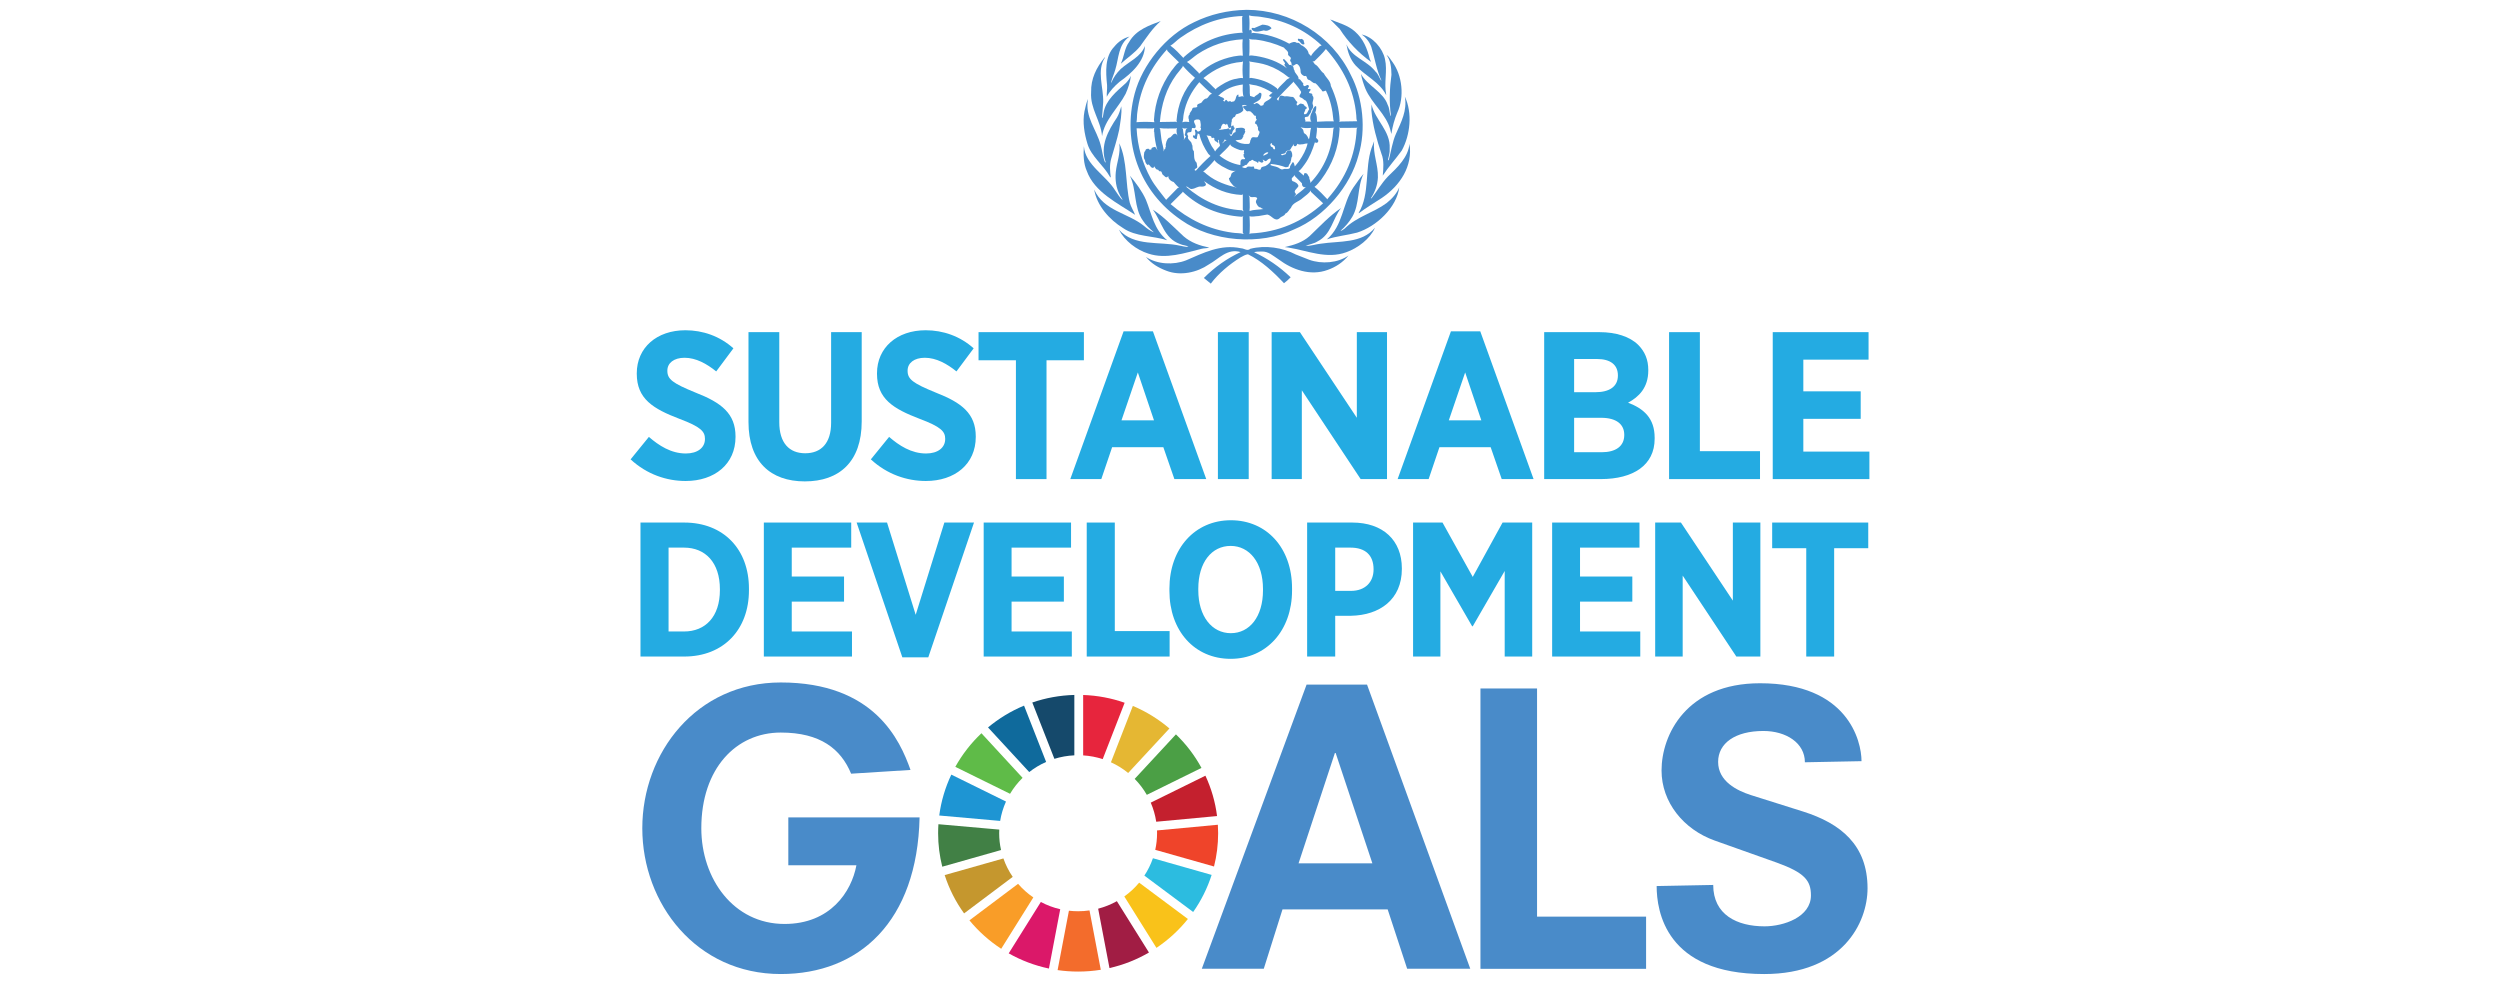 <?xml version="1.0" encoding="utf-8"?>
<!-- Generator: Adobe Illustrator 16.0.0, SVG Export Plug-In . SVG Version: 6.00 Build 0)  -->
<!DOCTYPE svg PUBLIC "-//W3C//DTD SVG 1.1//EN" "http://www.w3.org/Graphics/SVG/1.1/DTD/svg11.dtd">
<svg version="1.1" id="Layer_1" xmlns="http://www.w3.org/2000/svg" xmlns:xlink="http://www.w3.org/1999/xlink" x="0px" y="0px"
	 width="287px" height="114.523px" viewBox="0 0 287 114.523" enable-background="new 0 0 287 114.523" xml:space="preserve">
<rect y="-0.829" fill="#FFFFFF" width="287" height="115.352"/>
<g>
	<path fill="#24ABE2" d="M76.751,62.867v9.627h1.777c2.447,0,4.116-1.692,4.116-4.748v-0.11c0-3.054-1.669-4.769-4.116-4.769H76.751
		z M73.527,59.989h5.025c4.514,0,7.427,3.076,7.427,7.581v0.198c0,4.504-2.913,7.603-7.427,7.603h-5.025V59.989z"/>
	<polygon fill="#24ABE2" points="87.689,59.989 97.72,59.989 97.72,62.867 90.893,62.867 90.893,66.186 96.896,66.186 
		96.896,69.065 90.893,69.065 90.893,72.494 97.808,72.494 97.808,75.371 87.689,75.371 	"/>
	<polygon fill="#24ABE2" points="98.341,59.989 101.832,59.989 105.122,70.581 108.413,59.989 111.816,59.989 106.568,75.459 
		103.588,75.459 	"/>
	<polygon fill="#24ABE2" points="112.926,59.989 122.956,59.989 122.956,62.867 116.128,62.867 116.128,66.186 122.132,66.186 
		122.132,69.065 116.128,69.065 116.128,72.494 123.045,72.494 123.045,75.371 112.926,75.371 	"/>
	<polygon fill="#24ABE2" points="124.756,59.989 127.979,59.989 127.979,72.448 134.272,72.448 134.272,75.371 124.756,75.371 	"/>
	<path fill="#24ABE2" d="M144.991,67.768v-0.154c0-3.032-1.556-4.943-3.714-4.943c-2.18,0-3.713,1.889-3.713,4.922v0.153
		c0,3.033,1.579,4.943,3.735,4.943S144.991,70.799,144.991,67.768 M134.25,67.833v-0.263c0-4.616,2.934-7.846,7.049-7.846
		c4.137,0,7.028,3.209,7.028,7.801v0.264c0,4.593-2.936,7.845-7.05,7.845C137.14,75.634,134.25,72.426,134.25,67.833"/>
	<path fill="#24ABE2" d="M155.084,67.833c1.668,0,2.602-1.032,2.602-2.46v-0.022c0-1.604-0.934-2.484-2.646-2.484h-1.758v4.967
		H155.084z M150.059,59.989h5.18c3.492,0,5.695,2,5.695,5.272v0.046c0,3.537-2.559,5.317-5.828,5.384h-1.824v4.68h-3.223V59.989z"/>
	<polygon fill="#24ABE2" points="162.221,59.989 165.6,59.989 169.071,66.23 172.495,59.989 175.897,59.989 175.897,75.371 
		172.739,75.371 172.739,65.547 169.071,71.899 169.004,71.899 165.358,65.593 165.358,75.371 162.221,75.371 	"/>
	<polygon fill="#24ABE2" points="178.186,59.989 188.213,59.989 188.213,62.867 181.387,62.867 181.387,66.186 187.391,66.186 
		187.391,69.065 181.387,69.065 181.387,72.494 188.303,72.494 188.303,75.371 178.186,75.371 	"/>
	<polygon fill="#24ABE2" points="190.014,59.989 192.971,59.989 198.932,68.954 198.932,59.989 202.09,59.989 202.09,75.371 
		199.331,75.371 193.172,66.078 193.172,75.371 190.014,75.371 	"/>
	<polygon fill="#24ABE2" points="207.358,62.934 203.446,62.934 203.446,59.989 214.475,59.989 214.475,62.934 210.561,62.934 
		210.561,75.371 207.358,75.371 	"/>
	<path fill="#24ABE2" d="M72.393,52.736l2.098-2.579c1.146,0.987,2.537,1.903,4.243,1.903c1.364,0,2.195-0.674,2.195-1.662v-0.024
		c0-0.843-0.489-1.375-2.927-2.29c-3.023-1.158-4.901-2.288-4.901-5.181v-0.048c0-2.941,2.291-4.942,5.583-4.942
		c2,0,3.951,0.676,5.512,2.074l-1.976,2.651c-1.072-0.868-2.316-1.567-3.634-1.567c-1.219,0-1.974,0.603-1.974,1.47v0.025
		c0,0.963,0.584,1.422,3.241,2.505c2.977,1.158,4.585,2.41,4.585,5.038v0.048c0,3.134-2.413,5.06-5.73,5.06
		C76.539,55.216,74.271,54.47,72.393,52.736"/>
	<path fill="#24ABE2" d="M85.926,48.445V38.129h3.535v10.34c0,2.386,1.147,3.566,2.976,3.566c1.829,0,2.975-1.156,2.975-3.494
		V38.129h3.512v10.243c0,4.651-2.584,6.892-6.534,6.892C88.462,55.264,85.926,53,85.926,48.445"/>
	<path fill="#24ABE2" d="M99.973,52.736l2.097-2.579c1.147,0.987,2.538,1.903,4.244,1.903c1.363,0,2.194-0.674,2.194-1.662v-0.024
		c0-0.843-0.488-1.375-2.927-2.29c-3.023-1.158-4.902-2.288-4.902-5.181v-0.048c0-2.941,2.294-4.942,5.585-4.942
		c2,0,3.951,0.676,5.512,2.074l-1.975,2.651c-1.073-0.868-2.317-1.567-3.635-1.567c-1.219,0-1.974,0.603-1.974,1.47v0.025
		c0,0.963,0.583,1.422,3.241,2.505c2.977,1.158,4.585,2.41,4.585,5.038v0.048c0,3.134-2.414,5.06-5.73,5.06
		C104.118,55.216,101.85,54.47,99.973,52.736"/>
	<polygon fill="#24ABE2" points="116.628,41.359 112.336,41.359 112.336,38.13 124.432,38.13 124.432,41.359 120.14,41.359 
		120.14,55 116.628,55 	"/>
	<path fill="#24ABE2" d="M132.478,48.252l-1.854-5.496l-1.877,5.496H132.478z M128.989,38.035h3.366L138.477,55h-3.657l-1.269-3.664
		h-5.878L126.43,55h-3.561L128.989,38.035z"/>
	<rect x="139.816" y="38.129" fill="#24ABE2" width="3.536" height="16.87"/>
	<polygon fill="#24ABE2" points="145.985,38.13 149.229,38.13 155.764,47.962 155.764,38.13 159.229,38.13 159.229,55 156.204,55 
		149.45,44.806 149.45,55 145.985,55 	"/>
	<path fill="#24ABE2" d="M170.055,48.252l-1.854-5.496l-1.877,5.496H170.055z M166.567,38.035h3.367L176.055,55h-3.658l-1.27-3.664
		h-5.879L164.008,55h-3.561L166.567,38.035z"/>
	<path fill="#24ABE2" d="M183.807,47.962h-3.098v3.953h3.17c1.588,0,2.586-0.674,2.586-1.977v-0.024
		C186.465,48.709,185.563,47.962,183.807,47.962 M185.735,43.095c0-1.229-0.877-1.881-2.391-1.881h-2.635v3.81h2.465
		c1.561,0,2.561-0.629,2.561-1.906V43.095z M177.272,38.13h6.34c1.902,0,3.488,0.507,4.463,1.47
		c0.758,0.772,1.148,1.687,1.148,2.869v0.071c0,1.975-1.098,3.037-2.32,3.688c1.832,0.696,3.051,1.807,3.051,4.022v0.122
		c0,3.036-2.465,4.626-6.17,4.626h-6.512V38.13z"/>
	<polygon fill="#24ABE2" points="191.61,38.13 195.145,38.13 195.145,51.795 202.049,51.795 202.049,55 191.61,55 	"/>
	<polygon fill="#24ABE2" points="203.51,38.13 214.51,38.13 214.51,41.287 207.022,41.287 207.022,44.926 213.608,44.926 
		213.608,48.083 207.022,48.083 207.022,51.843 214.608,51.843 214.608,55 203.51,55 	"/>
	<path fill="#498BC9" d="M143.344,22.458l0.099,0.143c0,0.538,0.068,1.088,0,1.619c0.491-0.163,1.063-0.137,1.593-0.222
		c-0.107-0.039-0.213-0.064-0.293-0.171c-0.31-0.02-0.456-0.34-0.556-0.584c-0.047-0.177,0.072-0.319,0.146-0.473
		c-0.134-0.266-0.543-0.07-0.782-0.17C143.483,22.55,143.438,22.471,143.344,22.458 M135.77,21.998l-0.021,0.081l-1.366,1.355
		c2.069,1.77,4.404,2.91,7.07,3.271c0.425,0.072,0.909,0.034,1.321,0.157l-0.101-0.157v-1.775l0.066-0.1l-0.205,0.053
		C139.946,24.706,137.658,23.8,135.77,21.998 M150.495,22.019l-0.033-0.157c-0.186,0.36-0.596,0.589-0.908,0.865
		c-0.432,0.427-1.135,0.517-1.354,1.133c-0.23,0.21-0.312,0.538-0.637,0.656c-0.119,0.313-0.457,0.296-0.65,0.523
		c-0.557,0.493-0.916-0.312-1.42-0.412l-1.015,0.177c-0.351,0-0.703,0.125-1.035,0.013c0.049,0.669,0.049,1.39,0,2.06l0.128-0.078
		c3.198-0.139,5.958-1.338,8.325-3.462L150.495,22.019z M138.237,20.794c0.038,0.155,0.252,0.255,0.191,0.45
		c-0.113,0.177-0.346,0.183-0.529,0.177c-0.379-0.06-0.659,0.224-1.016,0.263c-0.326,0.101-0.438-0.295-0.736-0.263
		c1.844,1.594,3.953,2.589,6.42,2.721l0.186,0.124l-0.079-0.224v-1.729l-0.158,0.065C140.903,22.299,139.49,21.716,138.237,20.794
		 M138.19,20.741c-0.086-0.053-0.14-0.104-0.161-0.204L138.19,20.741z M137.977,20.458l-0.026-0.047l0.026,0.08V20.458z
		 M148.643,20.209l-0.047-0.124c-0.057,0.156-0.178,0.255-0.299,0.373c0.008,0.105-0.029,0.263,0.094,0.336
		c0.268,0.084,0.613,0.255,0.672,0.562c-0.107,0.288-0.664,0.551-0.318,0.865c0.113,0.157-0.16,0.216-0.111,0.347l0.09-0.125
		c0.398-0.307,0.83-0.595,1.182-0.976h0.047c-0.082-0.026-0.18,0.053-0.273,0.013c-0.186-0.085-0.219-0.249-0.219-0.438
		L148.643,20.209z M139.431,18.38c-0.392,0.472-0.857,0.963-1.319,1.337c0.204,0.014,0.317,0.237,0.49,0.334
		c0.994,0.819,2.235,1.213,3.39,1.495l-0.318-0.144c-0.239-0.27-0.578-0.584-0.591-0.958c0.239-0.079,0.211-0.34,0.293-0.517
		c0.197-0.211,0.437-0.322,0.695-0.38c-0.67,0.273-1.254-0.218-1.811-0.473C139.975,18.868,139.603,18.695,139.431,18.38
		 M145.833,18.198c-0.207,0-0.312,0.157-0.465,0.28c-0.186,0.106-0.279-0.195-0.432-0.123l0.066,0.058
		c0.039,0.047,0.055,0.146,0,0.189c-0.227,0.206-0.332-0.096-0.544-0.077v0.077c0.007,0.047-0.012,0.118-0.079,0.093
		c-0.134-0.217-0.403-0.137-0.538-0.329c-0.085-0.044-0.164,0.015-0.224,0.065c-0.047,0.101-0.258-0.012-0.207,0.158
		c-0.164,0.06-0.187,0.236-0.306,0.343c-0.205-0.034-0.299,0.195-0.49,0.188c0.02,0.041,0,0.106,0.06,0.112
		c0.119,0.052,0.239,0.066,0.387,0.045c0.198-0.314,0.529-0.051,0.809-0.17c0.171,0.032,0.052,0.217,0.178,0.282
		c0.272-0.084,0.479,0.229,0.696,0.032c-0.012-0.308,0.34-0.282,0.531-0.361c0.299-0.176,0.639-0.412,0.604-0.806L145.833,18.198z
		 M145.083,17.705c-0.02,0.053-0.092,0.146,0,0.177c0.16-0.162,0.496-0.157,0.512-0.392C145.36,17.456,145.243,17.58,145.083,17.705
		 M141.229,16.558c-0.285,0.458-0.829,0.879-1.227,1.305c0.709,0.577,1.505,0.938,2.386,1.087c0.047-0.176-0.025-0.399,0.068-0.55
		c0.064-0.145,0.245-0.138,0.378-0.112c0.079-0.005,0.126-0.104,0.079-0.17c-0.192-0.038-0.107-0.249-0.173-0.366
		c0.006-0.065,0.119-0.053,0.094-0.138c-0.133-0.104,0.065-0.224-0.048-0.335c0.048-0.033,0.079-0.104,0.148-0.104
		c-0.419,0.215-0.871-0.047-1.242-0.211C141.52,16.867,141.268,16.769,141.229,16.558 M149.586,16.558
		c-0.193-0.013-0.424,0.099-0.59-0.033c-0.061-0.052-0.102,0.025-0.096,0.078c-0.064,0.101-0.131,0.226-0.283,0.179
		c-0.119-0.054-0.119-0.179-0.158-0.27c0.004,0.072-0.02,0.138-0.035,0.204c-0.139,0.143-0.186,0.282-0.283,0.438
		c-0.141,0.15-0.365,0.099-0.512,0.223c-0.027,0.314-0.377,0.249-0.578,0.347l0.055,0.08c0.092,0.025,0.219,0.025,0.283-0.065
		c0.281,0.072,0.221-0.276,0.379-0.396c0.141-0.019,0.273-0.137,0.418-0.044c0.146,0.178,0.18,0.433,0.158,0.662
		c-0.158,0.156-0.076,0.411-0.189,0.597c0.025,0.216-0.24,0.313-0.207,0.53c-0.088,0.099-0.232,0.111-0.365,0.111
		c-0.523-0.195-1.074-0.321-1.658-0.374c-0.053,0.021-0.086,0.067-0.078,0.124c0.238,0.126,0.529,0.133,0.783,0.237
		c0.223,0.059,0.377,0.333,0.662,0.248c0.24-0.129,0.637,0.079,0.795-0.17c-0.025-0.243,0.188-0.419,0.293-0.629l0.08-0.02
		c0.133,0.138,0.125,0.34,0.184,0.491c0.188-0.197,0.332-0.413,0.498-0.617c0.438-0.628,0.811-1.303,0.969-2.025
		C149.93,16.473,149.752,16.505,149.586,16.558 M145.833,16.545c0.006,0.099,0.02,0.229,0.105,0.313
		c0.26-0.038,0.146,0.316,0.385,0.283c0.133-0.041,0.008-0.151,0.045-0.237c-0.037-0.195-0.23-0.216-0.365-0.333l0.035-0.106
		C145.938,16.415,145.891,16.473,145.833,16.545 M140.592,16.007c-0.041,0.164-0.154,0.309-0.272,0.425l0.021,0.015
		c0.157-0.111,0.271-0.315,0.477-0.328L140.592,16.007z M138.508,15.49c0.186,0.34,0.286,0.727,0.478,1.068
		c0.12,0.301,0.387,0.538,0.505,0.832c0.126-0.235,0.379-0.426,0.557-0.64c0.013-0.101-0.007-0.186-0.06-0.258
		c-0.06-0.138-0.005-0.334-0.113-0.452c-0.171,0.059,0.062,0.229-0.013,0.327c-0.073,0.047-0.152-0.013-0.158-0.077
		c-0.154-0.027-0.272-0.159-0.318-0.295c0.126-0.079-0.034-0.113-0.067-0.179c-0.066-0.032-0.073-0.025-0.124,0.033l-0.101-0.012
		C139.093,15.463,138.668,15.687,138.508,15.49 M135.1,14.683l-0.147,0.067c-0.616-0.016-1.259,0.039-1.844-0.046l0.079,0.11
		l0.147,1.207c0.06,0.464,0.265,0.911,0.252,1.368c0.072-0.098,0.025-0.294,0.206-0.314c-0.074-0.143,0.137-0.268,0.02-0.392
		c0.06-0.316,0.099-0.638,0.378-0.867c0.337-0.013,0.364-0.451,0.702-0.472c0.173-0.007,0.28,0.223,0.352,0.302
		C135.033,15.391,135.046,14.972,135.1,14.683 M132.506,14.683l-0.179,0.067l-1.846-0.016c0.106,2.099,0.669,4.006,1.626,5.757
		c0.472,0.865,1.161,1.646,1.765,2.451l1.319-1.35l0.159-0.065c-0.226-0.158-0.424-0.413-0.616-0.632
		c-0.22-0.058-0.446-0.208-0.557-0.419c-0.068-0.072-0.009-0.202-0.081-0.255l-0.079,0.1c-0.233,0.111-0.318-0.125-0.478-0.224
		c-0.205-0.111-0.107-0.499-0.385-0.427c-0.106-0.006-0.14-0.123-0.205-0.189c-0.258,0.025-0.326-0.255-0.463-0.394
		c-0.028,0.06,0,0.139-0.081,0.177c-0.267,0.06-0.358-0.261-0.538-0.394c-0.045,0.021-0.079,0.072-0.146,0.061
		c-0.16-0.139-0.265-0.335-0.273-0.552c-0.217-0.241-0.119-0.629-0.078-0.925c0.04-0.078,0.153-0.125,0.132-0.223
		c0.06-0.137,0.207-0.151,0.346-0.157c0.054,0.025,0.105,0.079,0.132,0.123c0.087-0.051,0.28,0.008,0.206-0.183
		c0.112-0.098,0.277-0.13,0.431-0.157c0.107,0.132,0.158,0.283,0.299,0.407l-0.092-0.145c-0.159-0.644-0.286-1.299-0.318-1.992
		c0.007-0.04-0.088-0.059-0.034-0.1l0.016,0.02C132.492,14.907,132.479,14.782,132.506,14.683 M135.703,14.658l0.099,0.157
		c0.015,0.433,0.188,0.847,0.094,1.284c0.072-0.123,0.094-0.295,0.252-0.373c0.019-0.118-0.158-0.151-0.141-0.271
		c0.126-0.241,0.008-0.634,0.333-0.738C136.106,14.756,135.901,14.8,135.703,14.658 M151.178,14.639
		c0.041,0.397-0.064,0.786-0.094,1.178l0.221,0.236c0.059,0.093,0.039,0.229-0.047,0.302c-0.092,0.06-0.211,0.053-0.307-0.02
		c-0.275,0.878-0.604,1.737-1.16,2.504c-0.219,0.275-0.43,0.655-0.717,0.798l0.604,0.525l0.02-0.13c0-0.078,0.043-0.17,0.141-0.159
		c0.293-0.005,0.299,0.302,0.465,0.461c-0.033,0.247,0.186,0.444,0.111,0.675c1.674-1.744,2.508-3.881,2.66-6.247l0.094-0.104
		c-0.596,0.06-1.227,0.019-1.844,0.025L151.178,14.639z M153.838,14.683l-0.113-0.077l0.066,0.176
		c-0.107,2.183-0.842,4.111-2.104,5.82c-0.244,0.289-0.475,0.643-0.783,0.847c0.508,0.393,1.062,0.984,1.482,1.435l0.051-0.097
		c2.029-2.288,3.184-4.937,3.311-8.005l0.08-0.157l-0.1,0.046L153.838,14.683z M149.301,14.592l0.205,0.201
		c0.207,0.14,0.066,0.434,0.285,0.552c0.258,0.132,0.352,0.427,0.465,0.65c0.039-0.06,0.039-0.132,0.061-0.191
		c0.092-0.359,0.078-0.768,0.191-1.121C150.11,14.705,149.653,14.743,149.301,14.592 M149.713,13.95
		c-0.055,0.026-0.127,0.005-0.195,0.011C149.579,13.937,149.653,13.95,149.713,13.95 M137.294,13.727
		c-0.538,0.17,0.087,0.569-0.046,0.897c-0.072,0.19-0.271,0.015-0.411,0.093l-0.053,0.347c-0.082,0.202-0.338,0.052-0.458,0.191
		c-0.085,0.13,0.007,0.268,0.079,0.372c-0.186,0.419,0.416,0.551,0.412,0.931c0.184,0.234-0.027,0.577,0.237,0.785
		c0.06,0.428-0.06,1.004,0.319,1.339l0.066,0.406c0.08,0.281-0.339,0.211-0.285,0.46c0.08-0.041,0.101,0.065,0.106,0.089v-0.011
		c0.51-0.584,1.102-1.201,1.705-1.718l-0.252-0.249c-0.472-0.695-0.843-1.435-1.022-2.25l-0.191-0.097
		c-0.009,0.21-0.106,0.374-0.094,0.582l-0.066,0.081c-0.14-0.008-0.227-0.119-0.346-0.191c-0.025-0.074-0.098-0.191,0.014-0.249
		c0.067-0.008,0.113,0.014,0.159,0.045c0.06-0.07,0.033-0.177,0.067-0.268c0.021-0.158-0.121-0.302-0.021-0.438
		c0.126-0.015,0.219,0.137,0.271,0.222c0.128,0.04,0.227-0.066,0.333-0.111c0-0.11,0.158-0.263-0.013-0.327
		c0.094-0.257,0.025-0.525-0.015-0.774C137.719,13.667,137.473,13.706,137.294,13.727 M143.061,12.109
		c-0.107-0.119-0.34-0.047-0.479,0c0.132,0.13,0.079,0.365,0.158,0.529c-0.198,0.327-0.531,0.4-0.843,0.493
		c-0.086,0.103-0.066,0.332-0.271,0.313c-0.065,0.144-0.292,0.229-0.207,0.438c-0.104,0.224-0.051,0.512-0.111,0.756
		c-0.391,0.242-0.277-0.321-0.476-0.44l-0.068,0.111c-0.081,0.021-0.133-0.026-0.186-0.077c-0.06-0.021-0.16-0.041-0.213,0.011
		c-0.086,0.146-0.219,0.263-0.185,0.461c-0.042,0.117-0.24,0.077-0.213,0.202c0.22-0.007,0.457-0.047,0.67-0.092
		c0.151,0.038,0.279-0.072,0.432-0.08c0.053,0.027,0.112,0.08,0.092,0.159h0.054c0.106-0.079,0.153-0.197,0.106-0.314
		c0.013-0.139,0.166-0.139,0.258-0.179c0.087,0.04,0.034,0.126,0.047,0.191c0.299,0.112-0.072,0.327-0.112,0.485
		c-0.08,0.123,0,0.406-0.253,0.367c-0.046-0.013-0.079-0.06-0.065-0.113h-0.034c-0.007,0.106,0.072,0.249,0.179,0.296
		c0.187-0.15,0.192-0.406,0.459-0.439c0.139-0.146-0.06-0.366,0.146-0.483c0.346-0.008,0.717-0.152,0.99,0.123
		c-0.021,0.117-0.069,0.173,0.031,0.269c-0.066,0.151-0.112,0.313-0.238,0.439c0.034,0.086,0.006,0.19-0.066,0.249
		c-0.094,0.399-0.557,0.211-0.83,0.347c0.418,0.315,0.922,0.434,1.466,0.394c0.286-0.013,0.16-0.359,0.306-0.518
		c0.094-0.458,0.517-0.144,0.776-0.27c0.099-0.195,0.199-0.387,0.227-0.608c-0.167-0.105-0.233-0.302-0.18-0.49
		c-0.113-0.151-0.1-0.428-0.348-0.453c-0.038-0.054-0.004-0.119,0.028-0.157c-0.005-0.146,0.139-0.191,0.181-0.302
		c-0.153-0.099-0.113-0.315-0.101-0.44c-0.258,0.073-0.286-0.262-0.478-0.334c-0.045-0.15-0.211-0.176-0.344-0.202
		c-0.32,0.149-0.374-0.235-0.612-0.329c-0.025-0.07-0.079-0.177,0-0.235c0.119-0.099,0.279-0.014,0.418-0.02L143.061,12.109z
		 M139.842,11.02h0.146c0.159,0.157,0.418,0.124,0.538,0.334c0.06,0.117-0.113,0.104-0.107,0.204l0.107,0.077
		c0.126,0.047,0.098-0.072,0.146-0.124c0.165-0.164,0.19,0.158,0.351,0.158c0.113-0.073,0.271-0.08,0.353,0.044
		c0.105-0.091,0.33-0.006,0.364-0.177c0.205-0.216,0.092-0.55,0.396-0.687c0.107,0.058-0.006,0.157,0.034,0.247
		c0.205,0.084,0.438-0.17,0.604,0.034c-0.153-0.425-0.113-0.957-0.101-1.43C141.606,9.838,140.623,10.2,139.842,11.02 M143.41,9.649
		c0.126,0.374,0.014,0.925,0.094,1.358l0.477,0.155c0.139-0.229,0.445-0.273,0.576-0.49c0.088-0.072,0.186,0,0.254,0.077
		c0.02,0.178-0.027,0.354-0.08,0.525c-0.179,0.354-0.604,0.401-0.843,0.655c0.152,0.085,0.239-0.071,0.365-0.104
		c0.186,0.019,0.331,0.177,0.445,0.296c0.119,0.051,0.23-0.021,0.338-0.06c0.074-0.545,0.764-0.466,0.967-0.978l-0.125,0.047
		c-0.053-0.073-0.186-0.039-0.18-0.158c0.113-0.105,0.262-0.267,0.4-0.313c-0.598-0.368-1.215-0.681-1.891-0.853
		C143.941,9.749,143.664,9.741,143.41,9.649 M137.678,9.434c-0.914,1.08-1.537,2.273-1.782,3.632
		c-0.074,0.312-0.034,0.681-0.161,0.976c0.233-0.104,0.571-0.065,0.831-0.034c-0.151-0.078-0.027-0.268-0.113-0.374
		c-0.021-0.162-0.047-0.366,0.113-0.472c-0.021-0.269,0.271-0.404,0.297-0.646c0.074-0.276,0.394-0.094,0.545-0.236
		c0.1-0.053,0.013-0.146,0.013-0.217c0.132-0.179,0.34-0.172,0.496-0.27c0.113-0.17,0.261-0.354,0.447-0.458
		c0.396,0.013,0.402-0.538,0.782-0.552C138.628,10.395,138.137,9.878,137.678,9.434 M148.471,9.367l-0.031,0.08
		c-0.611,0.628-1.281,1.277-1.865,1.92c0.039,0.078,0.107,0.15,0.18,0.191c0.025-0.157,0.111-0.296,0.125-0.461
		c0.158-0.215,0.398-0.077,0.604-0.031c0.32-0.071,0.617,0.072,0.941,0.065c0.24,0.118,0.26,0.419,0.477,0.538
		c0.061,0.085,0.016,0.183-0.064,0.248c0.064,0.493,0.305-0.132,0.557-0.015c0.105,0.04,0.238,0.027,0.32,0.14
		c0.039,0.202,0.293,0.162,0.305,0.36c-0.021,0.098-0.127,0.125-0.191,0.178c0.059,0.196-0.207,0.319-0.113,0.53
		c0.383,0.072,0.396-0.368,0.576-0.564c-0.1-0.342-0.172-0.688-0.371-0.988c-0.221-0.047-0.352-0.302-0.57-0.349
		c-0.424-0.164,0.066-0.427,0.014-0.676C149.135,10.115,148.778,9.741,148.471,9.367 M135.782,7.543l-0.013,0.126l-0.717,0.897
		c-1.174,1.595-1.731,3.436-1.897,5.44l1.818-0.031l0.173,0.065c-0.074-0.047-0.054-0.125-0.081-0.189
		c0.146-1.868,0.811-3.535,2.117-4.924C136.677,8.497,136.205,8.036,135.782,7.543 M143.391,7.053l0.066,0.146l-0.015,1.773
		l0.175-0.033c1.1,0.152,2.11,0.501,2.977,1.2l0.047,0.139c0.299-0.412,0.748-0.766,1.102-1.161l0.332-0.189l-0.16-0.066
		c-0.729-0.602-1.525-1.061-2.389-1.361C144.856,7.263,144.119,7.166,143.391,7.053 M142.695,7.041l-0.113,0.065
		c-1.686,0.119-3.144,0.812-4.426,1.856c0.505,0.346,0.955,0.904,1.414,1.303c0.032-0.044,0.066-0.091,0.099-0.144
		c0.632-0.444,1.281-0.853,2.023-1.036c0.331-0.032,0.657-0.189,1.003-0.112C142.621,8.359,142.621,7.676,142.695,7.041
		 M133.971,5.671c-1.89,2.079-3.057,4.45-3.396,7.158c-0.072,0.394-0.028,0.799-0.107,1.199c0.664-0.053,1.387-0.053,2.051,0
		l-0.047-0.257c0.126-2.09,0.803-3.952,1.989-5.617c0.299-0.334,0.519-0.755,0.89-1.004c-0.431-0.399-0.883-0.865-1.333-1.304
		L133.971,5.671z M152.213,5.624c-0.363,0.486-0.861,0.938-1.32,1.403l-0.225,0.045c0.139,0.034,0.178,0.198,0.271,0.296
		c0.484,0.257,0.609,0.768,1.035,1.057c0.238,0.491,0.789,0.871,0.807,1.436c0.578,1.256,0.971,2.589,1.01,4.069l-0.053,0.078
		c0.059,0,0.111-0.024,0.158-0.058l1.912-0.033c-0.125-0.183-0.076-0.453-0.107-0.675C155.45,10.325,154.19,7.827,152.213,5.624
		 M137.473,6.221c-0.41,0.281-0.789,0.649-1.212,0.897c0.488,0.309,0.895,0.819,1.338,1.227l0.048,0.124
		c1.128-1.069,2.5-1.692,3.979-1.992c0.352-0.032,0.702-0.15,1.048-0.079c-0.025-0.623-0.079-1.271-0.013-1.888
		C140.736,4.623,139.014,5.199,137.473,6.221 M149.381,4.458c-0.141,0.131-0.26-0.118-0.385,0.034
		c-0.008,0.071,0.008,0.136,0.047,0.188c0.277,0.098,0.311,0.498,0.67,0.408c0.104-0.119-0.066-0.244-0.035-0.395
		C149.631,4.555,149.512,4.498,149.381,4.458 M143.378,4.445l0.064,0.125c-0.011,0.608,0.027,1.259-0.032,1.828
		c0.254-0.085,0.511,0.02,0.764,0.026c1.297,0.21,2.528,0.623,3.569,1.415c-0.125-0.13-0.279-0.282-0.305-0.472l0.078-0.025
		c0.016-0.204-0.205-0.309-0.238-0.493c0.033-0.039,0.078-0.077,0.146-0.058c0.223,0.21,0.42,0.438,0.586,0.676
		c0.145-0.06,0.264,0.033,0.369,0.11c0.193,0.113,0.072,0.355,0.217,0.486c0.029,0.386,0.506,0.603,0.479,0.989
		c0.008,0.092,0.119,0.021,0.16,0.064l0.396,0.486c-0.072,0.09-0.012,0.203,0.066,0.269c0.18,0.078,0.279-0.146,0.459-0.111
		c0.258,0.144-0.039,0.313-0.014,0.473c0.1,0.006,0.227-0.081,0.307,0.019c0.031,0.143-0.121,0.236-0.18,0.327
		c0,0.145,0.119,0.111,0.225,0.145c0.121-0.006,0.193,0.137,0.16,0.236c0.332,0.341-0.102,0.709,0.059,1.067
		c0.107,0.236-0.025,0.466-0.172,0.643c0.008,0.289-0.26,0.466-0.365,0.708l-0.338,0.066c-0.18,0.178,0.152,0.393-0.027,0.505
		l0.742,0.011l-0.078-0.077c-0.105-0.288-0.08-0.675,0.1-0.931c0.113-0.235,0.139-0.519,0.352-0.72c0.047-0.014,0.131-0.101,0.174,0
		c0.014,0.224-0.01,0.478-0.113,0.674c0.211,0.302,0.184,0.695,0.205,1.069c0.658-0.039,1.301-0.054,1.943-0.047l-0.061-0.123
		c-0.098-1.213-0.35-2.361-0.861-3.396c-0.139,0.006-0.238,0.117-0.398,0.078c-0.051-0.02-0.086-0.072-0.08-0.131
		c-0.266-0.249-0.43-0.579-0.729-0.8c-0.338,0.033-0.49-0.354-0.797-0.394c-0.273-0.111-0.088-0.544-0.477-0.426
		c-0.193-0.078-0.379-0.223-0.42-0.439c0-0.341-0.064-0.708-0.377-0.932c-0.238-0.085-0.34,0.229-0.576,0.176
		c-0.135-0.063-0.074-0.235-0.113-0.344c-0.047-0.1-0.16-0.173-0.139-0.304c0.311-0.406-0.379-0.399-0.227-0.8
		c-0.037-0.287-0.338-0.399-0.492-0.629c-1.027-0.459-2.057-0.773-3.215-0.912C143.888,4.517,143.622,4.577,143.378,4.445
		 M144.922,2.827l-0.955,0.405c-0.08-0.034-0.232-0.072-0.286,0.032l0.015,0.112c0.351,0.445,0.96,0.196,1.398,0.111
		c0.32,0.13,0.625-0.026,0.865-0.224V3.219C145.733,2.905,145.307,2.859,144.922,2.827 M142.648,1.835
		c-2.666,0.106-5.035,1.003-7.137,2.498c-0.406,0.275-0.765,0.695-1.176,0.932h0.06c0.524,0.379,1.021,0.923,1.466,1.396
		l0.034-0.094c1.936-1.743,4.191-2.7,6.778-2.818l-0.06-0.157l-0.02-1.571L142.648,1.835z M143.391,1.77
		c0.079,0.517,0.06,1.225,0.02,1.81c0-0.058,0.027-0.111,0.06-0.157c0.094-0.052,0.173,0.025,0.212,0.093
		c0.008,0.09,0.047,0.249-0.033,0.301c0.08,0.012,0.12-0.046,0.192-0.046c1.519,0.113,2.927,0.551,4.187,1.259V4.995
		c0.258-0.123,0.59-0.289,0.855-0.065c0.316-0.117,0.377,0.27,0.635,0.314c0.314,0.183,0.666,0.525,0.705,0.885
		c0.059,0.119,0.246,0.204,0.271,0.327c0.213-0.444,0.637-0.759,1.002-1.146l0.227-0.092c-2.004-1.889-4.387-2.932-7.039-3.291
		C144.259,1.855,143.795,1.895,143.391,1.77 M155.079,8.614c1.381,2.627,1.771,6.246,0.877,9.216
		c-0.91,3.509-3.893,7.053-7.371,8.496c-3.914,1.893-9.473,1.423-12.962-1.05c-4.849-3.285-6.832-8.94-5.365-14.526
		c0.888-3.316,3.562-6.665,6.832-8.205c1.838-0.898,3.846-1.376,6.037-1.417C148.125,1.134,152.903,4.039,155.079,8.614"/>
	<path fill="#498BC9" d="M155.543,3.613c0.975,0.857,1.412,1.973,1.697,3.126l0.16,0.368c-1.414-1.004-2.693-2.354-3.596-3.776
		l-1.1-1.102C153.672,2.635,154.713,2.879,155.543,3.613"/>
	<path fill="#498BC9" d="M130.881,5.323c-0.651,0.795-1.48,1.318-2.217,2c0.399-0.813,0.412-1.784,0.976-2.53
		c0.804-1.384,2.289-1.868,3.615-2.379C132.28,3.258,131.604,4.326,130.881,5.323"/>
	<path fill="#498BC9" d="M158.993,6.772c0.311,1.376-0.139,2.72,0.146,4.11l-0.016,0.013c-0.754-1.476-2.365-2.169-3.475-3.352
		c-0.643-0.699-0.922-1.551-1.08-2.455c0.635,1.514,2.348,1.848,3.328,3.117c0.332,0.297,0.439,0.704,0.65,1.037l0.033-0.031
		c-0.564-1.193-0.756-2.537-1.148-3.811c-0.197-0.55-0.59-1.093-1.113-1.44C157.606,4.223,158.727,5.552,158.993,6.772"/>
	<path fill="#498BC9" d="M129.674,4.196c-1.314,0.891-1.229,2.491-1.646,3.822c-0.134,0.491-0.367,0.944-0.479,1.448l0.033,0.025
		c0.22-0.569,0.604-1.107,1.081-1.573c0.936-0.853,2.314-1.384,2.773-2.64c-0.02,1.748-1.499,3.125-2.911,4.109
		c-0.585,0.504-1.148,1.081-1.466,1.728c-0.034-0.438,0.065-0.882,0.031-1.354c-0.151-1.528-0.265-3.271,0.83-4.405
		C128.394,4.772,128.998,4.368,129.674,4.196"/>
	<path fill="#498BC9" d="M159.823,7.073c1.174,1.573,1.43,4.077,0.576,5.88c-0.32,0.768-0.545,1.58-0.67,2.426
		c-0.061-0.145-0.072-0.34-0.127-0.506c-0.465-1.762-2.154-3.021-2.852-4.686c-0.219-0.544-0.404-1.108-0.512-1.698
		c0.746,1.357,2.574,2.058,3.072,3.554c0.207,0.379,0.191,0.851,0.318,1.259l0.053-0.046c-0.219-1.54-0.152-3.153,0.059-4.673
		c-0.012-0.828-0.092-1.628-0.557-2.264C159.483,6.49,159.616,6.818,159.823,7.073"/>
	<path fill="#498BC9" d="M126.867,6.582c-1.009,1.514-0.173,3.422-0.22,5.145l-0.132,1.763l0.066,0.047
		c0.059-0.195,0.072-0.406,0.112-0.608c0.239-1.422,1.486-2.432,2.581-3.414c0.232-0.258,0.437-0.519,0.557-0.82
		c-0.087,0.708-0.312,1.424-0.61,2.077c-0.85,1.639-2.422,2.984-2.706,4.858c-0.141-1.797-1.381-3.141-1.255-5.048
		c-0.039-1.548,0.61-2.812,1.528-3.965L126.867,6.582z"/>
	<path fill="#498BC9" d="M160.924,17.28c-0.699,0.976-1.541,1.888-2.184,2.885c0.072-0.786,0.164-1.759-0.148-2.505
		c-0.537-1.604-1.006-3.238-1.16-5.002l0.021-0.674c0.404,1.801,2.195,3.04,2.082,5.06c0.039,0.491-0.111,0.904-0.205,1.337
		l0.033,0.034l0.08-0.093c0.266-0.989,0.398-2.033,0.811-2.956c0.588-1.331,1.318-2.675,1.02-4.281
		C162.17,12.979,161.897,15.511,160.924,17.28"/>
	<path fill="#498BC9" d="M126.355,16.65c0.192,0.662,0.239,1.378,0.512,1.999l0.066-0.034c-0.685-1.887,0.299-3.638,1.287-5.11
		c0.239-0.4,0.377-0.845,0.497-1.306c0.106,0.853-0.113,1.836-0.239,2.721c-0.239,1.127-0.598,2.194-0.909,3.292
		c-0.204,0.682-0.151,1.454-0.047,2.17l-0.098-0.081c-0.724-1.317-2.156-2.347-2.581-3.786c-0.352-1.148-0.585-2.479-0.346-3.73
		c0.113-0.485,0.201-0.985,0.412-1.43C124.505,13.4,125.899,14.873,126.355,16.65"/>
	<path fill="#498BC9" d="M158.184,20.379c-0.047,0.887-0.34,1.673-0.811,2.379h0.08c0.635-0.822,1.133-1.703,1.877-2.49
		c1.156-1.101,2.326-2.229,2.48-3.756c0.393,2.549-1.055,4.785-3.197,6.227c-0.883,0.572-1.775,1.102-2.627,1.75v-0.076
		c1.301-2.14,0.664-5.069,1.467-7.414l0.299-0.788C157.586,17.672,158.231,18.913,158.184,20.379"/>
	<path fill="#498BC9" d="M129.7,23.277c0.139,0.484,0.425,0.917,0.609,1.383c-1.978-1.331-4.671-2.595-5.546-5.033
		c-0.371-0.839-0.41-1.882-0.332-2.845c0.159,2.168,2.521,3.316,3.614,5.113c0.26,0.366,0.486,0.771,0.83,1.08
		c-0.052-0.228-0.271-0.426-0.351-0.661c-0.386-0.755-0.524-1.652-0.431-2.563c0.106-1.108,0.577-2.137,0.397-3.305
		C129.454,18.5,129.162,21.056,129.7,23.277"/>
	<path fill="#498BC9" d="M155.239,24.897c-0.34,0.583-0.824,1.146-1.355,1.605c0.174-0.007,0.328-0.157,0.479-0.257
		c1.428-1.402,3.283-1.797,4.822-2.935c0.617-0.486,1.184-1.123,1.453-1.81c-0.291,2.326-2.633,4.51-4.842,5.203
		c-1.143,0.302-2.361,0.399-3.469,0.774c1.877-1.594,1.77-4.06,3.025-5.933c0.396-0.529,0.729-1.088,1.191-1.593
		C155.782,21.468,156.114,23.427,155.239,24.897"/>
	<path fill="#498BC9" d="M131.55,22.93c0.662,1.612,0.916,3.435,2.448,4.654c-1.658-0.538-3.603-0.387-5.062-1.396
		c-1.598-0.972-3.024-2.615-3.323-4.425c1.102,2.464,3.861,2.668,5.712,4.169c0.337,0.296,0.697,0.549,1.082,0.728l0.02-0.021
		c-0.425-0.379-0.914-0.812-1.215-1.303c-1.08-1.488-0.703-3.572-1.511-5.173C130.436,21.035,131.104,21.94,131.55,22.93"/>
	<path fill="#498BC9" d="M151.225,27.727c-0.404,0.262-0.916,0.309-1.332,0.504c0.596,0.016,1.141-0.195,1.729-0.255
		c2.191-0.34,4.697,0.008,6.229-1.835c-0.568,1.286-1.996,2.36-3.295,2.812c-2.236,0.832-4.484-0.189-6.627-0.529l-0.412-0.055
		v-0.013c1.023-0.229,2.018-0.529,2.832-1.257c1.201-1.142,2.27-2.315,3.604-3.215C152.961,25.139,152.856,26.921,151.225,27.727"/>
	<path fill="#498BC9" d="M135.881,27.131c0.849,0.734,1.871,1.074,2.945,1.293c-0.258,0.09-0.596,0.063-0.875,0.136
		c-1.93,0.473-4.081,1.239-6.13,0.551c-1.334-0.414-2.707-1.454-3.377-2.754c1.765,1.986,4.651,1.325,7.007,1.845
		c0.331,0.045,0.637,0.176,0.988,0.123c-0.279-0.177-0.67-0.158-0.976-0.314c-1.844-0.643-2.117-2.615-3.117-3.945
		C133.627,24.902,134.701,26.037,135.881,27.131"/>
	<path fill="#498BC9" d="M150.29,29.819c1.434,0.523,3.291,0.382,4.518-0.486c-0.631,0.782-1.492,1.339-2.391,1.653
		c-1.988,0.734-4.062-0.033-5.617-1.198c-0.629-0.394-1.186-0.966-2.002-0.912c-0.292-0.007-0.578,0.007-0.83,0.078
		c1.513,0.695,2.912,1.651,4.199,2.879c-0.219,0.242-0.496,0.472-0.764,0.681c-1.232-1.318-2.605-2.584-4.138-3.323
		c-0.299,0.038-0.584,0.215-0.855,0.361c-1.248,0.78-2.481,1.781-3.41,3.009l-0.796-0.65c1.273-1.271,2.68-2.261,4.219-2.969
		c-1.513-0.473-2.499,0.78-3.647,1.414c-1.34,0.925-3.263,1.358-4.883,0.723c-0.869-0.329-1.712-0.806-2.341-1.586
		c1.273,0.863,3.169,0.957,4.615,0.393c1.945-0.832,3.96-1.888,6.304-1.384c0.364,0.009,0.723,0.368,1.066,0.06
		c1.738-0.445,3.708-0.138,5.208,0.648L150.29,29.819z"/>
	<path fill="#498BC9" d="M90.498,93.839h15.07c-0.261,11.973-6.948,17.98-15.938,17.98c-9.685,0-15.894-8.068-15.894-16.737
		c0-8.667,6.209-16.735,15.894-16.735c10.728,0,13.68,6.608,14.896,10.042l-6.818,0.43c-1.174-2.832-3.519-4.722-8.078-4.722
		c-5.123,0-9.119,4.119-9.119,10.985c0,5.795,3.69,10.988,9.554,10.988c5.254,0,7.687-3.691,8.251-6.738h-7.817V93.839z"/>
	<polygon fill="#498BC9" points="169.956,79.037 176.454,79.037 176.454,105.229 188.971,105.229 188.971,111.221 169.956,111.221 	
		"/>
	<path fill="#498BC9" d="M207.202,87.51c0-2.225-2.164-3.594-4.764-3.594c-3.248,0-5.197,1.411-5.197,3.551
		c0,2.227,2.166,3.297,3.77,3.81l5.977,1.885c4.33,1.369,7.406,3.85,7.406,8.814c0,3.938-2.859,9.844-11.869,9.844
		c-11.303,0-12.342-7.231-12.342-10.102l6.494-0.126c0,3.423,2.73,4.751,5.893,4.751c2.209,0,5.326-1.07,5.326-3.553
		c0-1.712-0.734-2.61-3.939-3.767l-7.105-2.526c-3.592-1.281-6.107-4.408-6.107-8.045c0-4.108,2.859-10.015,11.307-10.015
		c10.047,0,11.65,6.591,11.65,8.944L207.202,87.51z"/>
	<path fill="#5FBB48" d="M115.953,91.128c0.401-0.673,0.886-1.288,1.44-1.831l-4.724-5.121c-1.188,1.123-2.202,2.425-2.999,3.857
		L115.953,91.128z"/>
	<path fill="#E5B733" d="M127.534,87.511c0.715,0.324,1.38,0.736,1.98,1.228l4.738-5.111c-1.248-1.063-2.662-1.941-4.2-2.59
		L127.534,87.511z"/>
	<path fill="#C4202E" d="M138.382,89.05l-6.277,3.093c0.299,0.691,0.513,1.426,0.629,2.193l6.983-0.652
		C139.512,92.049,139.053,90.494,138.382,89.05"/>
	<path fill="#4B9F45" d="M131.654,91.247l6.275-3.092c-0.775-1.43-1.767-2.727-2.932-3.85l-4.737,5.11
		C130.801,89.962,131.27,90.577,131.654,91.247"/>
	<path fill="#418045" d="M114.705,95.655c0-0.137,0.005-0.278,0.013-0.418l-6.987-0.617c-0.022,0.342-0.035,0.687-0.035,1.035
		c0,1.325,0.166,2.61,0.476,3.842l6.748-1.914C114.779,96.962,114.705,96.318,114.705,95.655"/>
	<path fill="#F9C21A" d="M130.775,101.329c-0.497,0.598-1.071,1.13-1.704,1.585l3.689,5.901c1.367-0.917,2.587-2.036,3.61-3.315
		L130.775,101.329z"/>
	<path fill="#EF442A" d="M132.831,95.655c0,0.654-0.072,1.29-0.208,1.906l6.746,1.914c0.309-1.224,0.473-2.503,0.473-3.82
		c0-0.325-0.012-0.651-0.032-0.974l-6.984,0.652C132.828,95.44,132.831,95.547,132.831,95.655"/>
	<path fill="#F99D28" d="M116.875,101.462l-5.584,4.192c1.037,1.265,2.269,2.365,3.647,3.266l3.688-5.896
		C117.976,102.581,117.387,102.054,116.875,101.462"/>
	<path fill="#1E95D3" d="M114.818,94.242c0.126-0.78,0.355-1.525,0.669-2.225l-6.276-3.09c-0.692,1.459-1.169,3.039-1.386,4.694
		L114.818,94.242z"/>
	<path fill="#A11D44" d="M131.9,109.349l-3.683-5.895c-0.668,0.375-1.39,0.665-2.149,0.865l1.3,6.816
		C128.985,110.768,130.51,110.16,131.9,109.349"/>
	<path fill="#2CBCE0" d="M132.355,98.525c-0.245,0.71-0.576,1.378-0.982,1.995l5.602,4.176c0.91-1.291,1.63-2.726,2.121-4.256
		L132.355,98.525z"/>
	<path fill="#F36C2C" d="M125.075,104.516c-0.426,0.062-0.863,0.095-1.307,0.095c-0.358,0-0.709-0.022-1.055-0.061l-1.3,6.818
		c0.769,0.11,1.555,0.168,2.354,0.168c0.887,0,1.757-0.07,2.604-0.206L125.075,104.516z"/>
	<path fill="#E7253D" d="M124.347,86.718c0.778,0.05,1.532,0.195,2.244,0.428l2.518-6.47c-1.498-0.525-3.097-0.834-4.762-0.892
		V86.718z"/>
	<path fill="#DB1869" d="M121.714,104.38c-0.786-0.182-1.532-0.463-2.225-0.833l-3.69,5.898c1.422,0.804,2.973,1.398,4.618,1.744
		L121.714,104.38z"/>
	<path fill="#15496B" d="M121.044,87.114c0.729-0.227,1.495-0.365,2.29-0.402v-6.933c-1.687,0.045-3.308,0.348-4.826,0.869
		L121.044,87.114z"/>
	<path fill="#C5972E" d="M116.261,100.665c-0.446-0.649-0.809-1.362-1.069-2.116l-6.743,1.91c0.512,1.591,1.267,3.069,2.228,4.4
		L116.261,100.665z"/>
	<path fill="#0F6A9C" d="M118.154,88.631c0.592-0.463,1.243-0.854,1.942-1.161l-2.536-6.464c-1.509,0.626-2.899,1.473-4.135,2.504
		L118.154,88.631z"/>
	<path fill="#498BC9" d="M153.333,86.442h-0.086l-4.172,12.667h8.473L153.333,86.442z M159.305,104.402h-12.076l-2.148,6.812h-7.114
		l12.03-32.625h6.938l11.852,32.625h-7.244L159.305,104.402z"/>
</g>
</svg>
